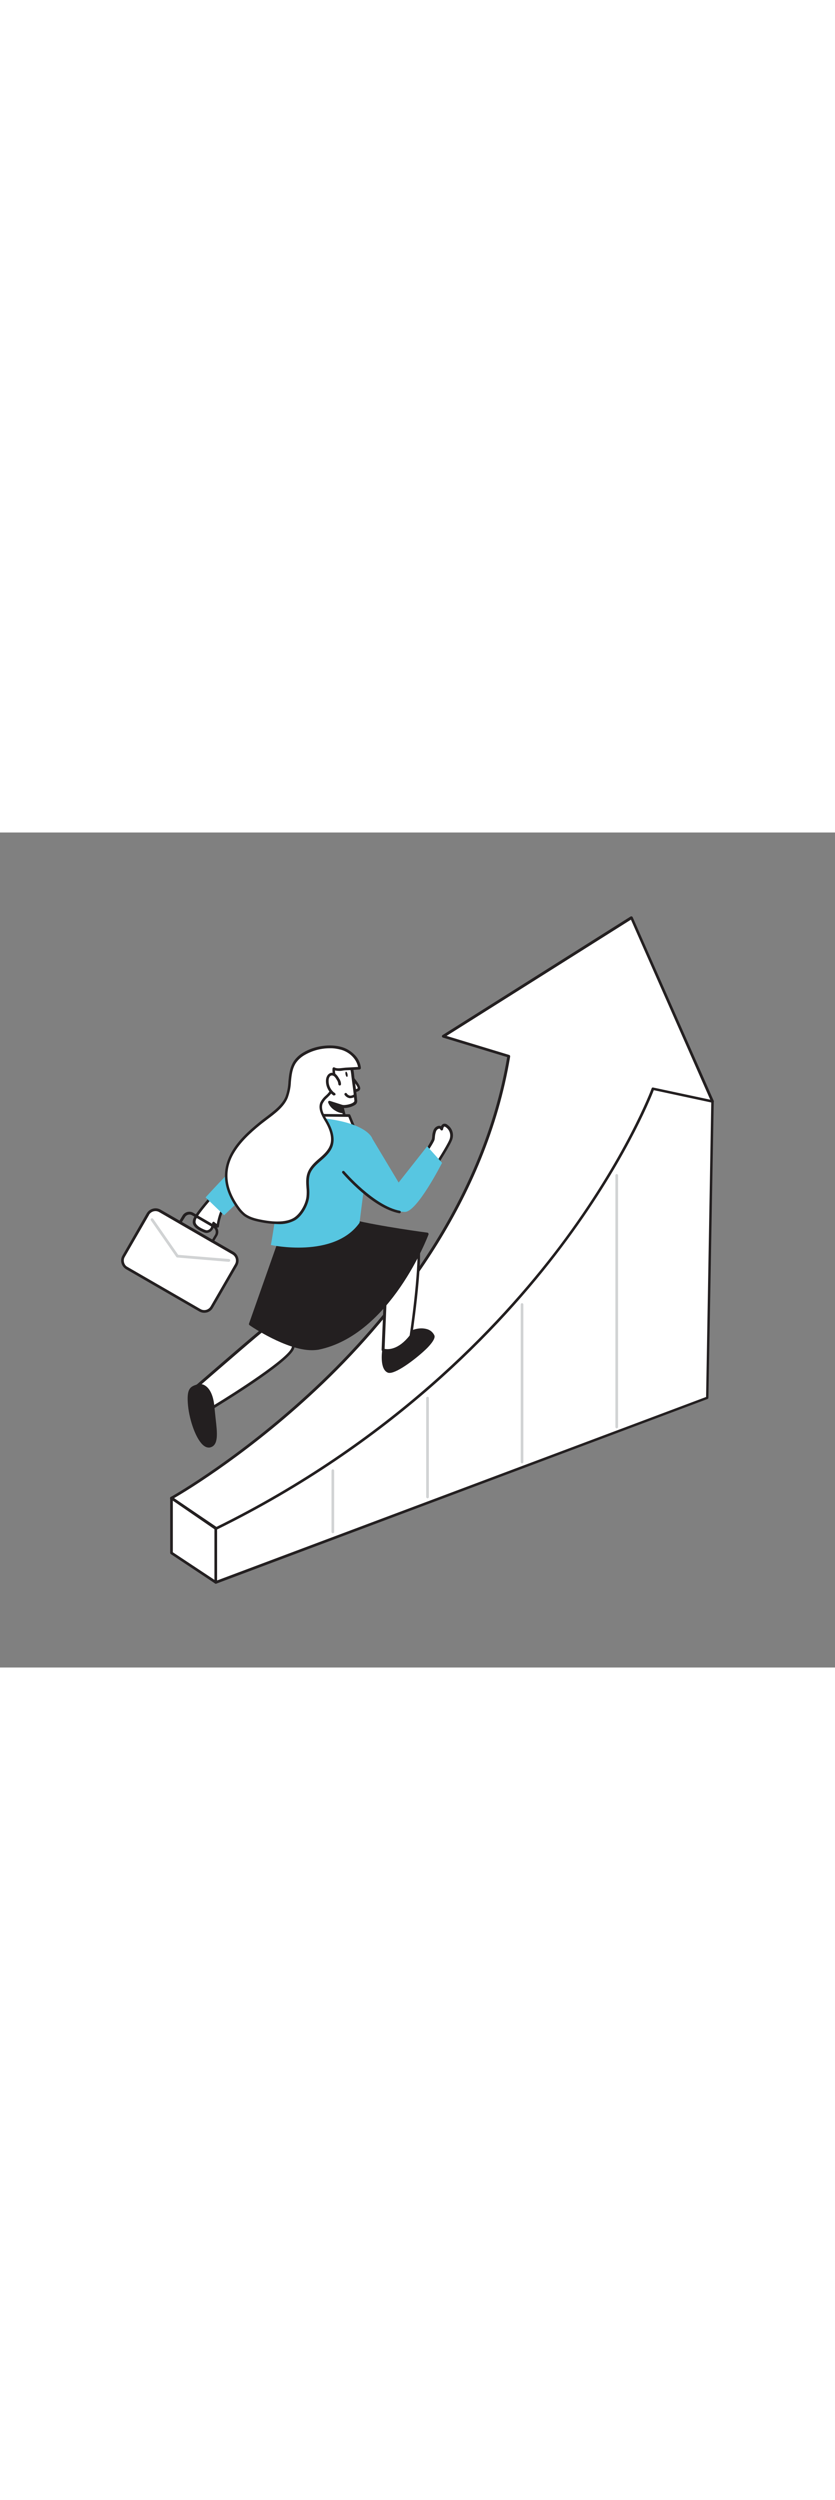 <svg version="1.1" id="Layer_1" xmlns="http://www.w3.org/2000/svg" xmlns:xlink="http://www.w3.org/1999/xlink" x="0px" y="0px" viewBox="0 0 500 500" style="width: 167px;" xml:space="preserve" data-imageid="career-1-24" imageName="Career 1" class="illustrations_image">
<rect x="0" y="0" width="500" height="500" fill="#808080" stroke="none"/>
<style type="text/css">
	.st0_career-1-24{fill:#FFFFFF;}
	.st1_career-1-24{fill:#231F20;}
	.st2_career-1-24{fill:#D1D3D4;}
	.st3_career-1-24{fill:#68E1FD;}
</style>
<g id="Upward_way_career-1-24">
	<polygon class="st0_career-1-24" points="129.2,449 423.5,338.6 426.7,161.1 364.6,116.9 232.4,321.9 121.3,404 &#9;"/>
	<path class="st1_career-1-24" d="M129.2,449.8c-0.1,0-0.3,0-0.4-0.1c-0.2-0.1-0.4-0.3-0.4-0.6l-7.9-45c-0.1-0.3,0.1-0.6,0.3-0.8l111-82.1&#10;&#9;&#9;l132.1-204.9c0.1-0.2,0.3-0.3,0.5-0.3c0.2,0,0.4,0,0.6,0.1l62.1,44.2c0.2,0.2,0.3,0.4,0.3,0.7l-3.2,177.5c0,0.3-0.2,0.6-0.5,0.7&#10;&#9;&#9;L129.5,449.8C129.4,449.8,129.3,449.8,129.2,449.8z M122.2,404.4l7.7,43.5L422.8,338l3.1-176.6L364.8,118L233.1,322.3&#10;&#9;&#9;c-0.1,0.1-0.1,0.2-0.2,0.2L122.2,404.4z"/>
	<path class="st0_career-1-24" d="M102.7,398.6c0,0,174.2-97.2,202-264.6l-39.2-12l112.6-71l48.6,110.1l-35.7-7.6c0,0-60.4,164.4-261.4,263.3&#10;&#9;&#9;L102.7,398.6z"/>
	<path class="st1_career-1-24" d="M129.6,417.6c-0.2,0-0.3-0.1-0.5-0.1l-26.9-18.2c-0.2-0.2-0.4-0.4-0.4-0.7c0-0.3,0.2-0.5,0.4-0.7&#10;&#9;&#9;c0.4-0.2,44-24.8,90.5-69.5c42.7-41.1,96.5-108,111-193.9l-38.5-11.7c-0.3-0.1-0.5-0.4-0.6-0.7c0-0.3,0.1-0.6,0.4-0.8l112.6-71&#10;&#9;&#9;c0.4-0.2,0.9-0.1,1.1,0.2c0,0,0,0.1,0.1,0.1l48.6,110.1c0.1,0.3,0.1,0.6-0.1,0.8c-0.2,0.2-0.5,0.3-0.8,0.3l-35-7.5&#10;&#9;&#9;c-2.1,5.5-18.1,44.8-55.2,94.1c-36.8,48.9-102.4,117.8-206.4,169C129.8,417.6,129.7,417.6,129.6,417.6z M104.2,398.6l25.4,17.2&#10;&#9;&#9;c103.4-51,168.7-119.6,205.4-168.2c39.7-52.8,55.1-94,55.2-94.4c0.1-0.4,0.5-0.6,0.9-0.5l34.2,7.3L377.8,52.2l-110.4,69.6&#10;&#9;&#9;l37.5,11.4c0.4,0.1,0.6,0.5,0.6,0.9c-14.4,86.7-68.6,154.1-111.6,195.5C151.4,370.4,111.4,394.5,104.2,398.6z"/>
	<polygon class="st0_career-1-24" points="102.7,398.6 102.7,431.4 129.2,449 129.2,416.8 &#9;"/>
	<path class="st1_career-1-24" d="M129.2,449.8c-0.2,0-0.3,0-0.4-0.1l-26.5-17.6c-0.2-0.2-0.4-0.4-0.4-0.7v-32.9c0-0.5,0.4-0.8,0.8-0.8&#10;&#9;&#9;c0.2,0,0.3,0,0.4,0.1l26.5,18.2c0.2,0.1,0.4,0.4,0.4,0.7V449c0,0.3-0.2,0.6-0.4,0.7C129.5,449.8,129.3,449.8,129.2,449.8z&#10;&#9;&#9; M103.5,431l24.9,16.5v-30.3l-24.9-17.1V431z"/>
	<path class="st2_career-1-24" d="M369.3,356.8c-0.4,0-0.8-0.4-0.8-0.8V205.3c0-0.4,0.4-0.8,0.8-0.8c0.4,0,0.8,0.4,0.8,0.8v150.7&#10;&#9;&#9;C370.1,356.4,369.7,356.8,369.3,356.8z"/>
	<path class="st2_career-1-24" d="M312.6,377.8c-0.4,0-0.8-0.4-0.8-0.8v-94.3c0-0.4,0.3-0.8,0.7-0.9c0.4,0,0.8,0.3,0.9,0.7c0,0.1,0,0.1,0,0.2&#10;&#9;&#9;V377C313.4,377.4,313,377.8,312.6,377.8z"/>
	<path class="st2_career-1-24" d="M256,398.7c-0.4,0-0.8-0.4-0.8-0.8v-59.3c0-0.4,0.5-0.8,0.9-0.7c0.4,0,0.7,0.3,0.7,0.7v59.3&#10;&#9;&#9;C256.8,398.3,256.5,398.7,256,398.7C256,398.7,256,398.7,256,398.7z"/>
	<path class="st2_career-1-24" d="M199.3,419.6c-0.4,0-0.8-0.4-0.8-0.8v-36.6c0-0.4,0.3-0.8,0.7-0.9c0.4,0,0.8,0.3,0.9,0.7c0,0.1,0,0.1,0,0.2&#10;&#9;&#9;v36.6C200.1,419.3,199.7,419.6,199.3,419.6C199.3,419.6,199.3,419.6,199.3,419.6z"/>
</g>
<g id="Character_career-1-24">
	<path class="st0_career-1-24" d="M210.2,146c0,0,5.4,5.9,4.7,7.4s-3.8,1.1-3.8,1.1"/>
	<path class="st1_career-1-24" d="M212.1,155.4c-0.4,0-0.7,0-1.1-0.1c-0.4-0.1-0.7-0.5-0.7-0.9c0.1-0.4,0.5-0.7,0.9-0.7c0,0,0,0,0,0&#10;&#9;&#9;c1,0.1,2.7,0,3-0.6c0.1-0.7-2-3.8-4.6-6.6c-0.3-0.3-0.3-0.8,0.1-1.1c0,0,0,0,0,0c0.3-0.3,0.8-0.3,1.1,0.1c2.1,2.4,5.6,6.6,4.8,8.3&#10;&#9;&#9;C215.1,155.1,213.3,155.4,212.1,155.4z"/>
	<path class="st0_career-1-24" d="M208,137.5c3.1,1.8,3.1,6.8,3.5,9.9c0.7,4.4,1.2,8.8,1.6,13.2c0.3,2.8-6.9,4-8.3,3.3l2.8,10.8l-16-3.5&#10;&#9;&#9;l-0.8-9.2c0,0-2.3-9.2-0.4-15.3c1.3-3.8,3.7-7.2,6.8-9.8C197.4,136.9,204.9,135.7,208,137.5z"/>
	<path class="st1_career-1-24" d="M207.6,175.5c-0.1,0-0.1,0-0.2,0l-16-3.5c-0.4-0.1-0.6-0.4-0.6-0.7l-0.8-9.2c-0.1-0.3-2.3-9.4-0.3-15.6&#10;&#9;&#9;c1.4-4,3.8-7.5,7.1-10.2c0.1-0.1,0.2-0.1,0.4-0.1c0.3,0,7.9-1.2,11.2,0.7c3,1.7,3.4,5.6,3.7,8.8c0.1,0.6,0.1,1.2,0.2,1.7&#10;&#9;&#9;c0.6,4.4,1.2,8.8,1.6,13.2c0.1,1.1-0.5,2.1-1.4,2.6c-2,1.2-4.3,1.8-6.6,1.8l2.5,9.6c0.1,0.4-0.2,0.9-0.6,1&#10;&#9;&#9;C207.8,175.5,207.7,175.5,207.6,175.5L207.6,175.5z M192.4,170.5l14.1,3.1l-2.5-9.5c-0.1-0.4,0.1-0.9,0.6-1c0.2,0,0.4,0,0.5,0&#10;&#9;&#9;c0.7,0.3,4.6-0.1,6.4-1.4c0.5-0.4,0.8-0.8,0.7-1.1c-0.4-4.4-1-8.8-1.6-13.2c-0.1-0.5-0.1-1.1-0.2-1.7c-0.3-2.8-0.7-6.2-2.9-7.5l0,0&#10;&#9;&#9;c-2.2-1.3-7.7-0.8-9.9-0.5c-2.9,2.5-5.1,5.7-6.4,9.3c-1.8,5.8,0.4,14.8,0.4,14.9L192.4,170.5z"/>
	<path class="st0_career-1-24" d="M212.5,157.3c0,0-3.1,2.6-5.4-0.6"/>
	<path class="st1_career-1-24" d="M209.9,159.1h-0.5c-1.2-0.2-2.3-0.9-3-1.9c-0.3-0.4-0.2-0.9,0.2-1.1c0,0,0,0,0,0c0.3-0.3,0.8-0.2,1.1,0.2&#10;&#9;&#9;c0,0,0,0,0,0c0.4,0.7,1.1,1.1,1.9,1.3c0.9,0,1.7-0.3,2.4-0.8c0.4-0.3,0.9-0.2,1.1,0.2c0.2,0.3,0.2,0.8-0.1,1.1&#10;&#9;&#9;C212.1,158.6,211,159,209.9,159.1z"/>
	<ellipse transform="matrix(0.979 -0.206 0.206 0.979 -25.354 45.833)" class="st1_career-1-24" cx="207.4" cy="144.7" rx="0.6" ry="1.6"/>
	<path class="st0_career-1-24" d="M189,174.4l0.5-5l19.6,0.2l3.5,8.5C204.6,178,196.7,176.7,189,174.4z"/>
	<path class="st1_career-1-24" d="M212.2,178.8c-7.9-0.1-15.8-1.4-23.4-3.7c-0.4-0.1-0.6-0.5-0.6-0.9l0.5-5c0-0.4,0.4-0.7,0.8-0.7l19.6,0.2&#10;&#9;&#9;c0.3,0,0.6,0.2,0.7,0.5l3.5,8.5c0.1,0.2,0.1,0.5-0.1,0.8c-0.1,0.2-0.4,0.4-0.6,0.4L212.2,178.8z M189.9,173.8&#10;&#9;&#9;c7,2.1,14.2,3.2,21.5,3.4l-2.8-6.9l-18.3-0.2L189.9,173.8z"/>
	<path class="st0_career-1-24" d="M255.4,191c0,0,3.9-5.9,4.2-7s0.1-3.5,0.9-5.2s3-3.2,4.2-1c0,0,0.4-3.8,3-1.8c2.3,1.6,3.4,4.5,2.7,7.3&#10;&#9;&#9;C269.8,186,260,201,260,201"/>
	<path class="st1_career-1-24" d="M260,201.8c-0.4,0-0.8-0.3-0.8-0.8c0-0.2,0-0.3,0.1-0.5c3.9-6,9.8-15.5,10.1-17.5c0.6-2.5-0.3-5-2.4-6.5&#10;&#9;&#9;c-0.4-0.3-0.8-0.5-1-0.4c-0.4,0.2-0.6,1.1-0.7,1.6c0,0.4-0.5,0.8-0.9,0.7c-0.3,0-0.5-0.2-0.6-0.4c-0.4-0.7-0.7-0.7-0.8-0.7&#10;&#9;&#9;c-0.9,0.2-1.6,0.8-1.9,1.7c-0.4,1.1-0.6,2.3-0.7,3.4c0,0.5-0.1,1.1-0.2,1.6c-0.3,1.2-3.3,5.9-4.3,7.3c-0.3,0.3-0.8,0.4-1.1,0.1&#10;&#9;&#9;c-0.3-0.2-0.4-0.7-0.2-1c1.5-2.1,2.8-4.4,4-6.8c0.1-0.5,0.1-0.9,0.2-1.4c0-1.4,0.3-2.7,0.8-4c0.6-1.4,1.8-2.4,3.3-2.6&#10;&#9;&#9;c0.4,0,0.8,0.1,1.2,0.3c0.2-0.6,0.7-1.1,1.3-1.4c0.9-0.3,1.9-0.1,2.6,0.6c2.6,1.8,3.8,5,3,8.1c-0.5,2.9-9.4,16.6-10.4,18.1&#10;&#9;&#9;C260.5,201.6,260.3,201.7,260,201.8z"/>
	<path class="st0_career-1-24" d="M135.6,221.5c0,0-2.1,3.6-3.4,6.3c-0.9,2.6-1.6,5.3-2,8c-0.6-0.9-1.7-1.2-2.4-2c-0.2,1.2-0.6,2.3-1.1,3.4&#10;&#9;&#9;c-0.6,1.1-1.7,1.7-2.9,1.8c-0.6,0-1.2-0.2-1.8-0.5c-2.1-0.9-5.6-2.5-5.8-5.1c0-1,0.3-2,0.8-2.9c2-3.7,10.2-13,11.6-14.5"/>
	<path class="st1_career-1-24" d="M123.8,239.8c-0.7,0-1.5-0.2-2.1-0.5c-1.8-0.8-6-2.6-6.3-5.8c0-1.2,0.3-2.3,0.9-3.3&#10;&#9;&#9;c2.2-4.1,11.6-14.6,11.7-14.7c0.3-0.4,0.8-0.4,1.1-0.2s0.4,0.8,0.2,1.1c0,0-0.1,0.1-0.1,0.1c-2.4,2.7-9.7,11-11.4,14.4&#10;&#9;&#9;c-0.5,0.7-0.7,1.6-0.7,2.4c0.2,2,2.9,3.5,5.3,4.5c0.5,0.2,1,0.4,1.5,0.4l0,0c0.9-0.1,1.7-0.6,2.2-1.4c0.5-1,0.8-2,1-3.1&#10;&#9;&#9;c0.1-0.3,0.3-0.5,0.6-0.6c0.3-0.1,0.6,0,0.8,0.3c0.3,0.3,0.6,0.5,1,0.8l0.3,0.2c0.4-2.3,1-4.6,1.8-6.8c1.2-2.7,3.3-6.2,3.4-6.4&#10;&#9;&#9;c0.2-0.4,0.7-0.5,1.1-0.3s0.5,0.7,0.3,1.1l0,0c0,0-2.1,3.6-3.4,6.2c-0.9,2.5-1.6,5.1-1.9,7.8c-0.1,0.5-0.6,0.7-1,0.6&#10;&#9;&#9;c-0.2,0-0.3-0.1-0.5-0.3c-0.3-0.4-0.7-0.7-1.1-0.9l-0.2-0.1c-0.2,0.8-0.5,1.6-0.9,2.3C126.6,238.9,125.2,239.7,123.8,239.8&#10;&#9;&#9;L123.8,239.8z"/>
	<path class="st1_career-1-24" d="M229.7,309.9c0,0-1.6,11.1,3,12.8s28.2-17.2,26.6-21.4s-9.7-5.6-16.9,0C238.3,304.5,234.1,307.3,229.7,309.9z"/>
	<path class="st1_career-1-24" d="M233.3,323.6c-0.3,0-0.6,0-0.9-0.1c-5.1-1.8-3.7-12.4-3.5-13.6c0-0.3,0.2-0.5,0.4-0.6&#10;&#9;&#9;c4.4-2.5,8.6-5.4,12.6-8.5c4.3-3.3,9.3-4.6,13.5-3.5c2.1,0.5,3.8,1.9,4.7,3.8c0.2,0.5,0.9,2.2-4.2,7.5&#10;&#9;&#9;C250.4,314.1,238.2,323.6,233.3,323.6z M230.4,310.4c-0.4,3.2-0.6,10.4,2.5,11.5c2.6,0.9,14.5-7.1,21.7-14.5&#10;&#9;&#9;c3.5-3.6,4.1-5.3,3.9-5.8c-0.7-1.5-2.1-2.5-3.6-2.8c-2.8-0.8-7.5-0.4-12.1,3.2C238.9,305,234.8,307.9,230.4,310.4L230.4,310.4z"/>
	<path class="st0_career-1-24" d="M182.1,259.5c0,0,28.2,7.6,49.2,3.7l-1.9,46.6c0,0,8,2.9,16.7-8.3c0,0,8.4-57.3,3-60s-55.2,0.5-55.2,0.5&#10;&#9;&#9;L182.1,259.5z"/>
	<path class="st1_career-1-24" d="M231.9,311c-1,0-1.9-0.1-2.8-0.4c-0.3-0.1-0.6-0.4-0.6-0.8l1.9-45.6c-20.9,3.4-48.3-3.8-48.6-3.9&#10;&#9;&#9;c-0.3-0.1-0.5-0.3-0.6-0.5c-0.1-0.2-0.1-0.5,0.1-0.8l11.7-17.5c0.1-0.2,0.4-0.3,0.6-0.4c5.1-0.3,50.2-3.2,55.7-0.4&#10;&#9;&#9;c5.7,2.9-1.1,51.2-2.5,60.9c0,0.1-0.1,0.3-0.2,0.4C240.8,309.7,235.2,311,231.9,311z M230.3,309.2c1.9,0.4,8.1,0.8,15-8&#10;&#9;&#9;c4.1-27.8,6.4-57.4,3.4-59c-4.2-2.1-40.3-0.4-54.4,0.6L183.4,259c5.5,1.3,29.5,6.8,47.8,3.4c0.3-0.1,0.5,0,0.7,0.2&#10;&#9;&#9;c0.2,0.2,0.3,0.4,0.3,0.7L230.3,309.2z"/>
	<path class="st0_career-1-24" d="M166.5,251.4c0,0-7.4,45.6-8.9,46.4s-41.9,35.9-41.9,35.9l12,10.5c0,0,45.2-27.3,47.7-35.4&#10;&#9;&#9;s22.6-57.3,22.6-57.3H166.5z"/>
	<path class="st1_career-1-24" d="M127.6,344.9c-0.2,0-0.4-0.1-0.6-0.2l-12-10.5c-0.2-0.2-0.3-0.4-0.3-0.6c0-0.2,0.1-0.5,0.3-0.6&#10;&#9;&#9;c6.6-5.7,38.8-33.7,41.9-35.9c1.2-2.3,5.9-29.2,8.6-45.9c0.1-0.4,0.4-0.7,0.8-0.7H198c0.3,0,0.5,0.1,0.7,0.4&#10;&#9;&#9;c0.2,0.2,0.2,0.5,0.1,0.8c-0.2,0.5-20.2,49.3-22.7,57.3c-2.6,8.3-46.2,34.7-48.1,35.9C127.9,344.9,127.8,344.9,127.6,344.9z&#10;&#9;&#9; M117,333.6l10.8,9.5c12.9-7.8,44.9-28.3,46.8-34.6c2.3-7.4,19.1-48.6,22.2-56.2h-29.7c-7.4,45.4-8.7,46-9.2,46.3&#10;&#9;&#9;C156.6,299.3,133,319.7,117,333.6z M157.7,297.7L157.7,297.7z"/>
	<path class="st1_career-1-24" d="M149.8,294.4c0,0,25.7,17.5,40.7,14.5c43.2-8.8,65.3-68.5,65.3-68.5s-29-3.9-44.4-7.7L166.5,247L149.8,294.4z"/>
	<path class="st1_career-1-24" d="M186.7,310c-15.2,0-36.4-14.3-37.3-15c-0.3-0.2-0.4-0.6-0.3-0.9l16.7-47.4c0.1-0.2,0.3-0.4,0.5-0.5l44.8-14.3&#10;&#9;&#9;c0.1,0,0.3,0,0.4,0c15.2,3.8,44.1,7.7,44.4,7.7c0.2,0,0.5,0.2,0.6,0.4c0.1,0.2,0.2,0.5,0.1,0.7c-0.2,0.6-22.7,60.2-65.9,69&#10;&#9;&#9;C189.3,309.9,188,310,186.7,310z M150.8,294.1c3.7,2.4,26.2,16.7,39.6,14c39.3-8,61.3-59.4,64.3-67c-5.2-0.7-29.6-4.1-43.3-7.6&#10;&#9;&#9;l-44.2,14.1L150.8,294.1z"/>
	<path class="st3_career-1-24 targetColor" d="M223,183.4c0,0-2.4-9.4-30.5-12.4c-6.8-0.8-13.7,0.1-20,2.6c-0.7,4.4-7.4,58.5-10.3,73.4&#10;&#9;&#9;c0,0,37.8,8.3,53.1-13.3C215.3,233.7,220.8,188.1,223,183.4z" style="fill: rgb(87, 198, 225);"/>
	<path class="st0_career-1-24" d="M95.6,226.5l43.8,25.3c2.5,1.4,3.3,4.6,1.9,7.1l-14.6,25.3c-1.4,2.5-4.6,3.3-7.1,1.9l-43.8-25.3&#10;&#9;&#9;c-2.5-1.4-3.3-4.6-1.9-7.1l14.6-25.3C90,225.9,93.2,225.1,95.6,226.5z"/>
	<path class="st1_career-1-24" d="M122.3,287.6c-1.1,0-2.1-0.3-3-0.8l0,0l-43.8-25.3c-2.8-1.7-3.8-5.3-2.2-8.1L87.9,228c1.7-2.8,5.3-3.8,8.2-2.2&#10;&#9;&#9;l43.8,25.3c2.8,1.7,3.8,5.3,2.2,8.2l-14.6,25.3c-0.8,1.4-2.1,2.4-3.6,2.8C123.3,287.5,122.8,287.6,122.3,287.6z M120.1,285.4&#10;&#9;&#9;c2.1,1.2,4.8,0.5,6-1.6c0,0,0,0,0,0l14.6-25.3c1.2-2.1,0.5-4.7-1.6-5.9c0,0,0,0,0,0l-43.8-25.3c-2.1-1.2-4.7-0.5-6,1.5&#10;&#9;&#9;c0,0,0,0,0,0.1l-14.6,25.3c-0.6,1-0.7,2.2-0.4,3.3c0.3,1.1,1,2.1,2,2.6L120.1,285.4L120.1,285.4z"/>
	<path class="st1_career-1-24" d="M127.3,245.6c-0.1,0-0.3,0-0.4-0.1l-19.5-11.3c-0.4-0.2-0.5-0.7-0.3-1.1l2.2-3.7c1.3-2.2,4.2-3,6.4-1.7&#10;&#9;&#9;l12.7,7.4c2.2,1.3,3,4.2,1.7,6.4l-2.2,3.7C127.9,245.5,127.6,245.6,127.3,245.6z M108.9,233.3l18.1,10.5l1.8-3&#10;&#9;&#9;c0.8-1.5,0.3-3.4-1.1-4.2l-12.7-7.4c-1.5-0.9-3.4-0.3-4.2,1.1L108.9,233.3z"/>
	<path class="st3_career-1-24 targetColor" d="M190.5,181.2c0,0-28.6,3.3-35.8,6.8s-31.6,30.5-31.6,30.5l11.1,10.7c0,0,18.8-18.3,24-20.6s26.8,2.3,26.8,2.3&#10;&#9;&#9;L190.5,181.2z" style="fill: rgb(87, 198, 225);"/>
	<path class="st3_career-1-24 targetColor" d="M223,183.4l15.7,26.2l17.1-21.7l8.9,9.9c0,0-15,29.6-22.3,29.4c-15.8-0.3-36.8-21.3-36.8-21.3L223,183.4z" style="fill: rgb(87, 198, 225);"/>
	<path class="st1_career-1-24" d="M127.6,344.1c-0.9-10.8-5.8-14-9.3-12.8s-5.9,1.5-4.9,12s6.7,25.5,12.4,24.2S128.5,354.9,127.6,344.1z"/>
	<path class="st1_career-1-24" d="M125,368.3c-1,0-2-0.4-2.8-1c-4.7-3.4-8.7-15.1-9.6-24c-1-10.2,1.2-11.4,5.1-12.7l0.4-0.1&#10;&#9;&#9;c1.7-0.5,3.5-0.2,4.9,0.8c3,2,4.9,6.5,5.4,12.7c0.2,2.3,0.5,4.6,0.7,6.8c1,8.7,1.9,16.1-3.2,17.4&#10;&#9;&#9;C125.6,368.3,125.3,368.3,125,368.3z M119.7,331.9c-0.4,0-0.8,0.1-1.2,0.2l-0.4,0.1c-3,1-4.9,1.6-4,11c0.8,8.3,4.7,19.8,8.9,22.8&#10;&#9;&#9;c0.7,0.6,1.6,0.8,2.4,0.6c3.8-0.9,3-7.7,2-15.6c-0.3-2.3-0.6-4.6-0.7-6.9c-0.6-7.7-3.2-10.5-4.7-11.5&#10;&#9;&#9;C121.4,332.2,120.6,331.9,119.7,331.9L119.7,331.9z"/>
	<path class="st0_career-1-24" d="M204.5,129.3c-7-2.1-16.2-0.7-22.4,3.1c-2.2,1.2-4.1,3-5.5,5c-4.1,6.2-2.2,14.3-4.9,21s-10.9,11.4-16.2,15.8&#10;&#9;&#9;c-6.2,5.1-12.2,10.6-16.2,17.6c-6.6,11.6-4.1,22.8,3.4,33.1c1,1.4,2.2,2.7,3.6,3.9c2.6,2.1,6,3,9.3,3.7c6.1,1.2,15,2.5,20.8-0.9&#10;&#9;&#9;c4.1-2.4,7.5-8.6,8.1-13.2c0.6-4.8-1-9.8,0.6-14.3c2.4-6.7,10.9-9.6,13.4-16.3c1.7-4.8-0.2-10.2-2.8-14.6c-2-3.4-4.5-7.3-3-11&#10;&#9;&#9;c0.9-2.2,2.9-3.6,4.5-5.3c1.9-2.2,3.1-4.9,3.5-7.8c0.3-2.6-0.8-5.1-0.6-7.5c2.1,1.1,4.8,0.4,7,0.3c2.8-0.1,5.6-0.3,8.4-0.5&#10;&#9;&#9;c-0.4-3-1.8-5.7-4-7.8C209.4,131.5,207.1,130.1,204.5,129.3z"/>
	<path class="st1_career-1-24" d="M166.4,234.5c-3.7-0.1-7.4-0.5-11-1.3c-3.1-0.6-6.8-1.6-9.6-3.8c-1.4-1.2-2.7-2.5-3.7-4&#10;&#9;&#9;c-8.5-11.6-9.7-23-3.5-33.9c4-7.1,10.2-12.7,16.4-17.8c1.2-1,2.6-2.1,4.1-3.2c4.6-3.5,9.9-7.4,11.9-12.4c1-2.9,1.6-5.9,1.7-9&#10;&#9;&#9;c0.4-4.1,0.8-8.4,3.2-12.1c1.5-2.2,3.5-4,5.8-5.3c6.6-4,16.1-5.3,23.1-3.2c2.7,0.8,5.1,2.3,7.1,4.2c2.4,2.2,3.9,5.1,4.2,8.3&#10;&#9;&#9;c0,0.4-0.3,0.8-0.7,0.9c0,0,0,0,0,0c-2.8,0.2-5.6,0.4-8.5,0.5c-0.6,0-1.2,0.1-1.8,0.2c-1.5,0.3-3,0.2-4.5-0.1&#10;&#9;&#9;c0,0.8,0.1,1.6,0.3,2.4c0.3,1.3,0.4,2.7,0.3,4.1c-0.3,3.1-1.6,6-3.7,8.3c-0.5,0.5-1,1-1.5,1.5c-1.2,1-2.1,2.2-2.8,3.6&#10;&#9;&#9;c-1.2,3.1,0.8,6.7,2.7,9.8l0.3,0.5c3.4,5.9,4.4,11,2.9,15.3c-1.3,3.5-4.1,6.1-6.9,8.5s-5.3,4.7-6.5,7.8c-0.9,2.6-0.8,5.3-0.6,8.2&#10;&#9;&#9;c0.2,2,0.2,3.9,0,5.9c-0.5,4.5-3.9,11.1-8.4,13.8C173.5,233.9,170,234.7,166.4,234.5z M197.4,129.2c-5.2,0-10.4,1.4-14.9,4&#10;&#9;&#9;c-2.1,1.2-3.9,2.8-5.3,4.8c-2.2,3.4-2.6,7.2-3,11.4c-0.1,3.2-0.8,6.4-1.9,9.5c-2.2,5.4-7.6,9.4-12.4,13c-1.4,1.1-2.8,2.1-4,3.1&#10;&#9;&#9;c-6,4.9-12.1,10.5-16,17.3c-5.9,10.3-4.7,21.1,3.4,32.2c1,1.4,2.1,2.6,3.4,3.7c2.6,2,6,2.9,8.9,3.5c3.5,0.7,14,2.8,20.2-0.9&#10;&#9;&#9;c4-2.4,7.2-8.4,7.7-12.6c0.2-1.9,0.2-3.8,0-5.6c-0.2-2.9-0.4-6,0.7-8.9c1.3-3.5,4.1-6.1,6.9-8.5s5.3-4.7,6.5-7.9&#10;&#9;&#9;c1.4-3.8,0.4-8.5-2.7-13.9l-0.3-0.5c-2-3.4-4.3-7.4-2.8-11.2c0.8-1.6,1.9-3,3.2-4.1c0.5-0.5,1-0.9,1.4-1.4c1.8-2.1,3-4.6,3.3-7.4&#10;&#9;&#9;c0.1-1.2,0-2.4-0.3-3.6c-0.3-1.3-0.4-2.6-0.3-3.9c0.1-0.4,0.5-0.8,0.9-0.7c0.1,0,0.2,0,0.3,0.1c1.3,0.7,3.1,0.5,4.7,0.3&#10;&#9;&#9;c0.6-0.1,1.3-0.1,1.9-0.2c2.5-0.1,5.1-0.3,7.5-0.4c-0.5-2.5-1.8-4.7-3.6-6.5c-1.8-1.8-4.1-3.1-6.5-3.8l0,0&#10;&#9;&#9;C202,129.5,199.7,129.1,197.4,129.2L197.4,129.2z"/>
	<path class="st0_career-1-24" d="M203.5,150.6c-0.1-1.1-0.5-2.2-1.1-3.1c-0.4-0.8-0.9-1.5-1.5-2.1c-0.6-0.6-1.5-0.9-2.4-0.8&#10;&#9;&#9;c-0.8,0.2-1.4,0.6-1.8,1.3c-0.4,0.7-0.6,1.4-0.6,2.2c-0.3,3.4,1.3,6.7,4.1,8.6l-0.2-0.3"/>
	<path class="st1_career-1-24" d="M200,157.5c-0.1,0-0.3,0-0.4-0.1c-3-2.1-4.7-5.7-4.4-9.3c0.1-0.9,0.3-1.7,0.8-2.5c0.5-0.9,1.4-1.5,2.3-1.7&#10;&#9;&#9;c1.1-0.1,2.2,0.2,3,1c0.7,0.7,1.2,1.4,1.7,2.3c0.7,1,1.2,2.2,1.2,3.5c0,0.4-0.3,0.8-0.7,0.8c0,0-0.1,0-0.1,0&#10;&#9;&#9;c-0.4,0-0.8-0.4-0.8-0.8c0,0,0,0,0,0c-0.1-1-0.4-1.9-1-2.7c-0.4-0.7-0.8-1.3-1.4-1.9c-0.4-0.4-1.1-0.7-1.7-0.6&#10;&#9;&#9;c-0.5,0.1-1,0.5-1.2,0.9c-0.3,0.6-0.5,1.2-0.5,1.8c-0.2,2.9,1,5.6,3.2,7.5c0.2,0,0.3,0.1,0.5,0.3l0.2,0.2c0.3,0.3,0.3,0.8,0,1.1&#10;&#9;&#9;C200.4,157.3,200.2,157.4,200,157.5z"/>
	<path class="st1_career-1-24" d="M239.2,228h-0.1c-16-3-33.4-23.3-34.1-24.1c-0.3-0.3-0.2-0.8,0.1-1.1c0.3-0.3,0.8-0.2,1.1,0.1&#10;&#9;&#9;c0.2,0.2,17.8,20.7,33.2,23.6c0.4,0.1,0.7,0.5,0.6,0.9C239.9,227.7,239.6,228,239.2,228z"/>
	<path class="st1_career-1-24" d="M204.8,163.9l-7.5-2.4c0,0,0.7,2.6,4.1,4.5c2.9,1.7,4.3,1.3,4.3,1.3L204.8,163.9z"/>
	<path class="st1_career-1-24" d="M205.3,168.1c-1.5-0.1-3-0.6-4.3-1.4c-3.7-2.1-4.4-4.9-4.5-5c-0.1-0.4,0.1-0.9,0.5-1c0.2,0,0.3,0,0.5,0&#10;&#9;&#9;l7.5,2.4c0.3,0.1,0.5,0.3,0.5,0.6l0.9,3.4c0.1,0.4-0.1,0.9-0.6,1C205.7,168.1,205.5,168.1,205.3,168.1z M199,162.8&#10;&#9;&#9;c0.8,1,1.7,1.8,2.9,2.5c0.9,0.5,1.8,0.9,2.8,1.1l-0.5-2L199,162.8z"/>
	<path class="st2_career-1-24" d="M137.1,257.1L137.1,257.1l-30.9-2.6c-0.2,0-0.5-0.1-0.6-0.3l-15.3-22c-0.2-0.4-0.1-0.9,0.3-1.1&#10;&#9;&#9;c0.4-0.2,0.8-0.1,1.1,0.2l15,21.6l30.5,2.5c0.4,0.1,0.7,0.5,0.7,0.9C137.8,256.7,137.5,257,137.1,257.1L137.1,257.1z"/>
</g>
</svg>